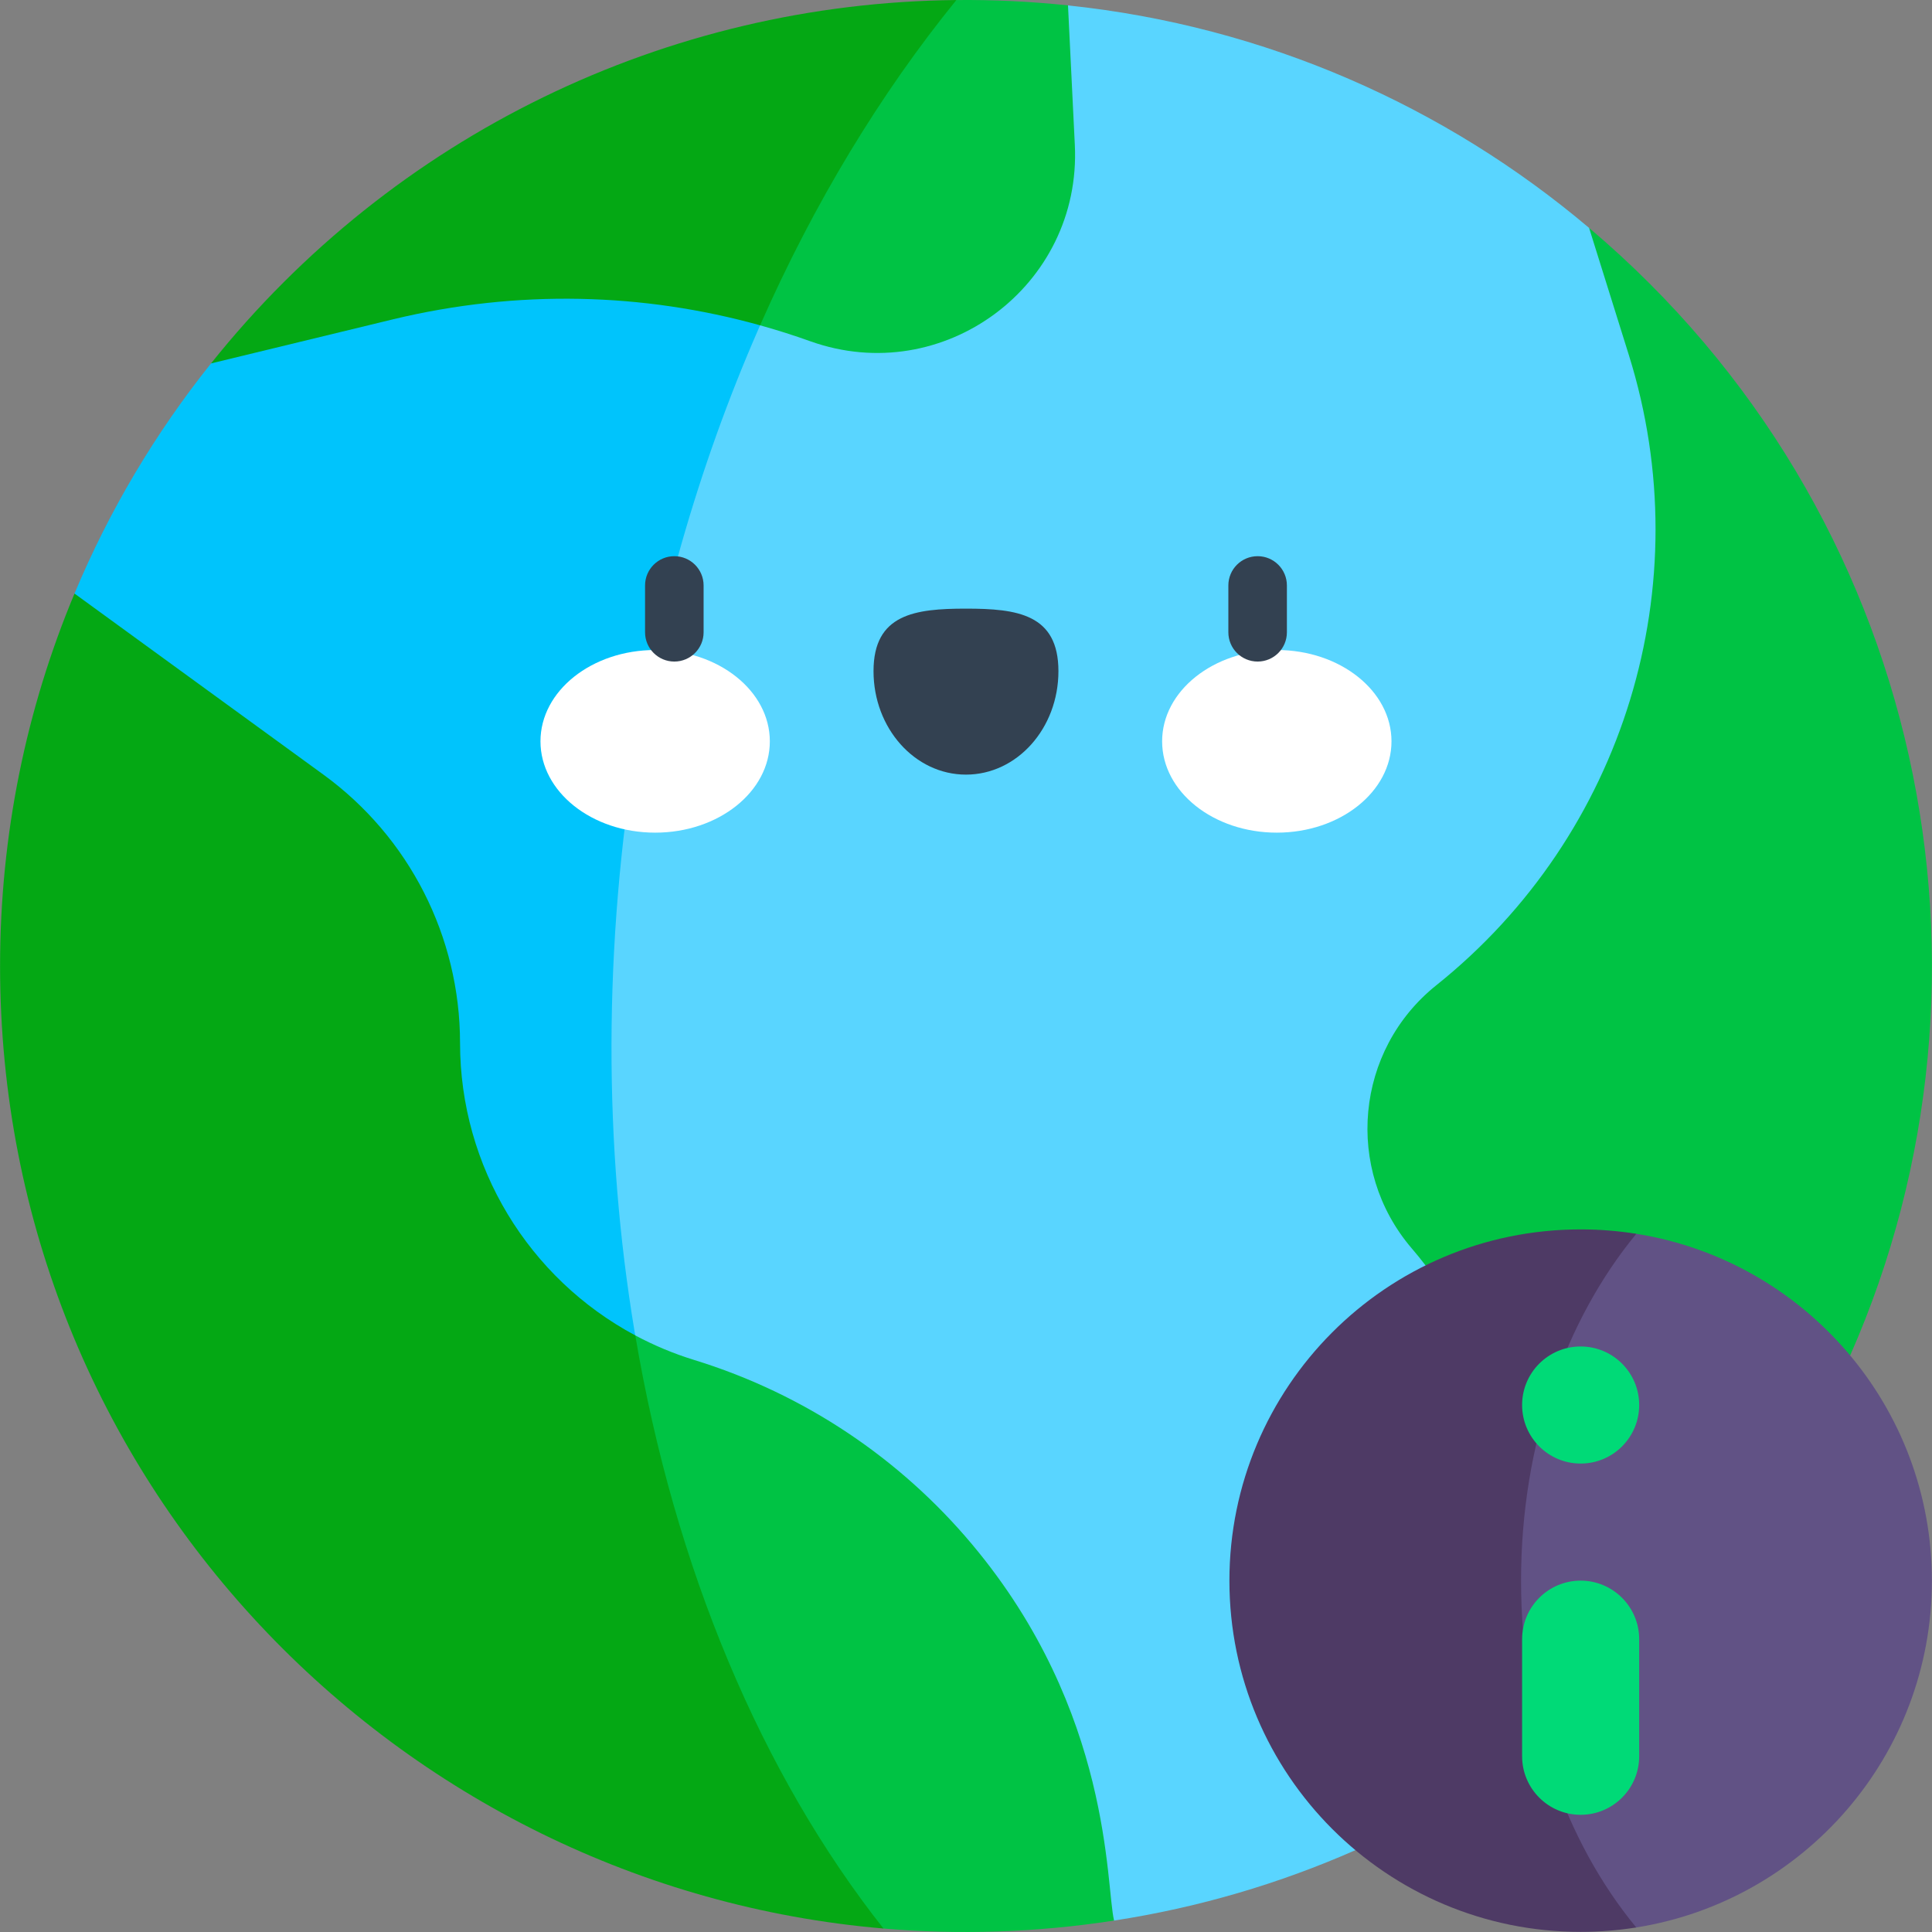 <svg id="Capa_1" enable-background="new 0 0 512 512" height="512" viewBox="0 0 512 512" width="512" xmlns="http://www.w3.org/2000/svg"><rect x="0" y="0" width="512" height="512" fill="#808080" stroke="none"/><g><g><g><path d="m359.202 490.311c130.877-71.425 152.78-329.015 61.931-429.885v-.021c-38.102-32.217-85.76-53.481-138.103-58.973-11.04.088-21.757.728-32.197 1.848-202.366 45.593-217.202 410.951-26.16 495.085 21.801 5.082 45.318 8.625 70.571 10.604 22.412-3.445 43.863-9.795 63.958-18.658z" fill="#59d5ff"/><path d="m165.256 221.918c9.906-86.607 41.553-163.017 85.578-218.638-78.124 8.379-140.068 44.599-194.915 93.034-14.728 18.42-26.952 38.919-36.178 60.99h.01c-18.059 190.339 49.78 304.892 204.922 341.061-47.631-68.255-71.77-168.455-59.417-276.447z" fill="#00c4fc"/><path d="m490.314 359.199c-28.245 26.073-89.752 5.388-112.526-23.85-1.179-1.541-2.399-3.051-3.672-4.53-17.91-20.919-14.98-52.533 6.547-69.739 49.789-39.819 70.039-106.093 51.019-166.928l-10.549-33.727v-.021c89.106 75.307 113.709 197.796 69.181 298.795z" fill="#00c344"/><path d="m511.971 418.885c0-46.132-33.734-84.827-78.326-91.917-92.062-.008-92.078 183.825-.016 183.833 44.405-7.063 78.342-45.52 78.342-91.916z" fill="#615285"/><path d="m433.645 326.969c-4.803-.764-9.73-1.165-14.757-1.165-51.605 0-93.082 41.906-93.082 93.082 0 51.412 41.67 93.082 93.082 93.082 5.017 0 9.939-.402 14.74-1.166-18.756-22.704-30.533-55.474-30.533-91.916 0-36.335 11.762-69.162 30.55-91.917z" fill="#4e3a65"/><path d="m434.402 434.399v31.027c0 8.564-6.95 15.514-15.514 15.514s-15.514-6.95-15.514-15.514v-31.027c0-8.564 6.95-15.514 15.514-15.514 8.55 0 15.514 6.95 15.514 15.514z" fill="#00da77"/><circle cx="418.888" cy="372.344" fill="#00da77" r="15.514"/><path d="m295.244 508.968c-2.269-9.344-.392-55.319-37.678-99.753-18.927-22.567-44.255-39.777-73.587-48.806-5.484-1.685-10.702-3.883-15.623-6.514-78.531 17.222-46.297 130.665 65.773 157.182 19.922 1.695 40.392 1.091 61.115-2.109z" fill="#00c344"/><path d="m121.915 276.387c0-28.132-13.456-54.557-36.209-71.105l-65.954-47.979h-.01c-12.712 30.376-19.724 63.71-19.724 98.688 0 136.523 105.514 244.149 234.111 255.086-32.269-40.859-55.316-95.337-65.773-157.182-28.195-15.069-46.441-44.661-46.441-77.508z" fill="#04a814"/><path d="m284.84 38.396-1.81-36.964c-9.903-1.049-19.777-1.512-29.581-1.421-72.606 11.219-98.765 61.165-52.013 86.202 4.486 1.249 8.924 2.658 13.303 4.226 35.236 12.577 71.942-14.675 70.101-52.043z" fill="#00c344"/><path d="m55.919 96.314 48.351-11.718c33.076-7.944 66.298-6.978 97.165 1.617 14.269-32.375 31.894-61.433 52.013-86.202-76.744.718-149.185 35.807-197.529 96.303z" fill="#04a814"/><path d="m338.362 172.259c16.786 0 30.397 10.839 30.397 24.201s-13.611 24.201-30.397 24.201-30.386-10.839-30.386-24.201 13.6-24.201 30.386-24.201z" fill="#fff"/><path d="m231.493 177.864c0-15.141 10.963-16.569 24.501-16.569s24.501 1.427 24.501 16.569c0 15.141-10.963 27.418-24.501 27.418s-24.501-12.276-24.501-27.418z" fill="#334151"/><path d="m173.627 172.259c16.786 0 30.386 10.839 30.386 24.201s-13.6 24.201-30.386 24.201-30.397-10.839-30.397-24.201 13.611-24.201 30.397-24.201z" fill="#fff"/><g fill="#334151"><path d="m178.705 175.32c-4.284 0-7.757-3.473-7.757-7.757v-12.411c0-4.284 3.473-7.757 7.757-7.757s7.757 3.473 7.757 7.757v12.411c0 4.284-3.473 7.757-7.757 7.757z"/><path d="m333.284 175.32c-4.284 0-7.757-3.473-7.757-7.757v-12.411c0-4.284 3.473-7.757 7.757-7.757s7.757 3.473 7.757 7.757v12.411c0 4.284-3.473 7.757-7.757 7.757z"/></g></g></g></g></svg>